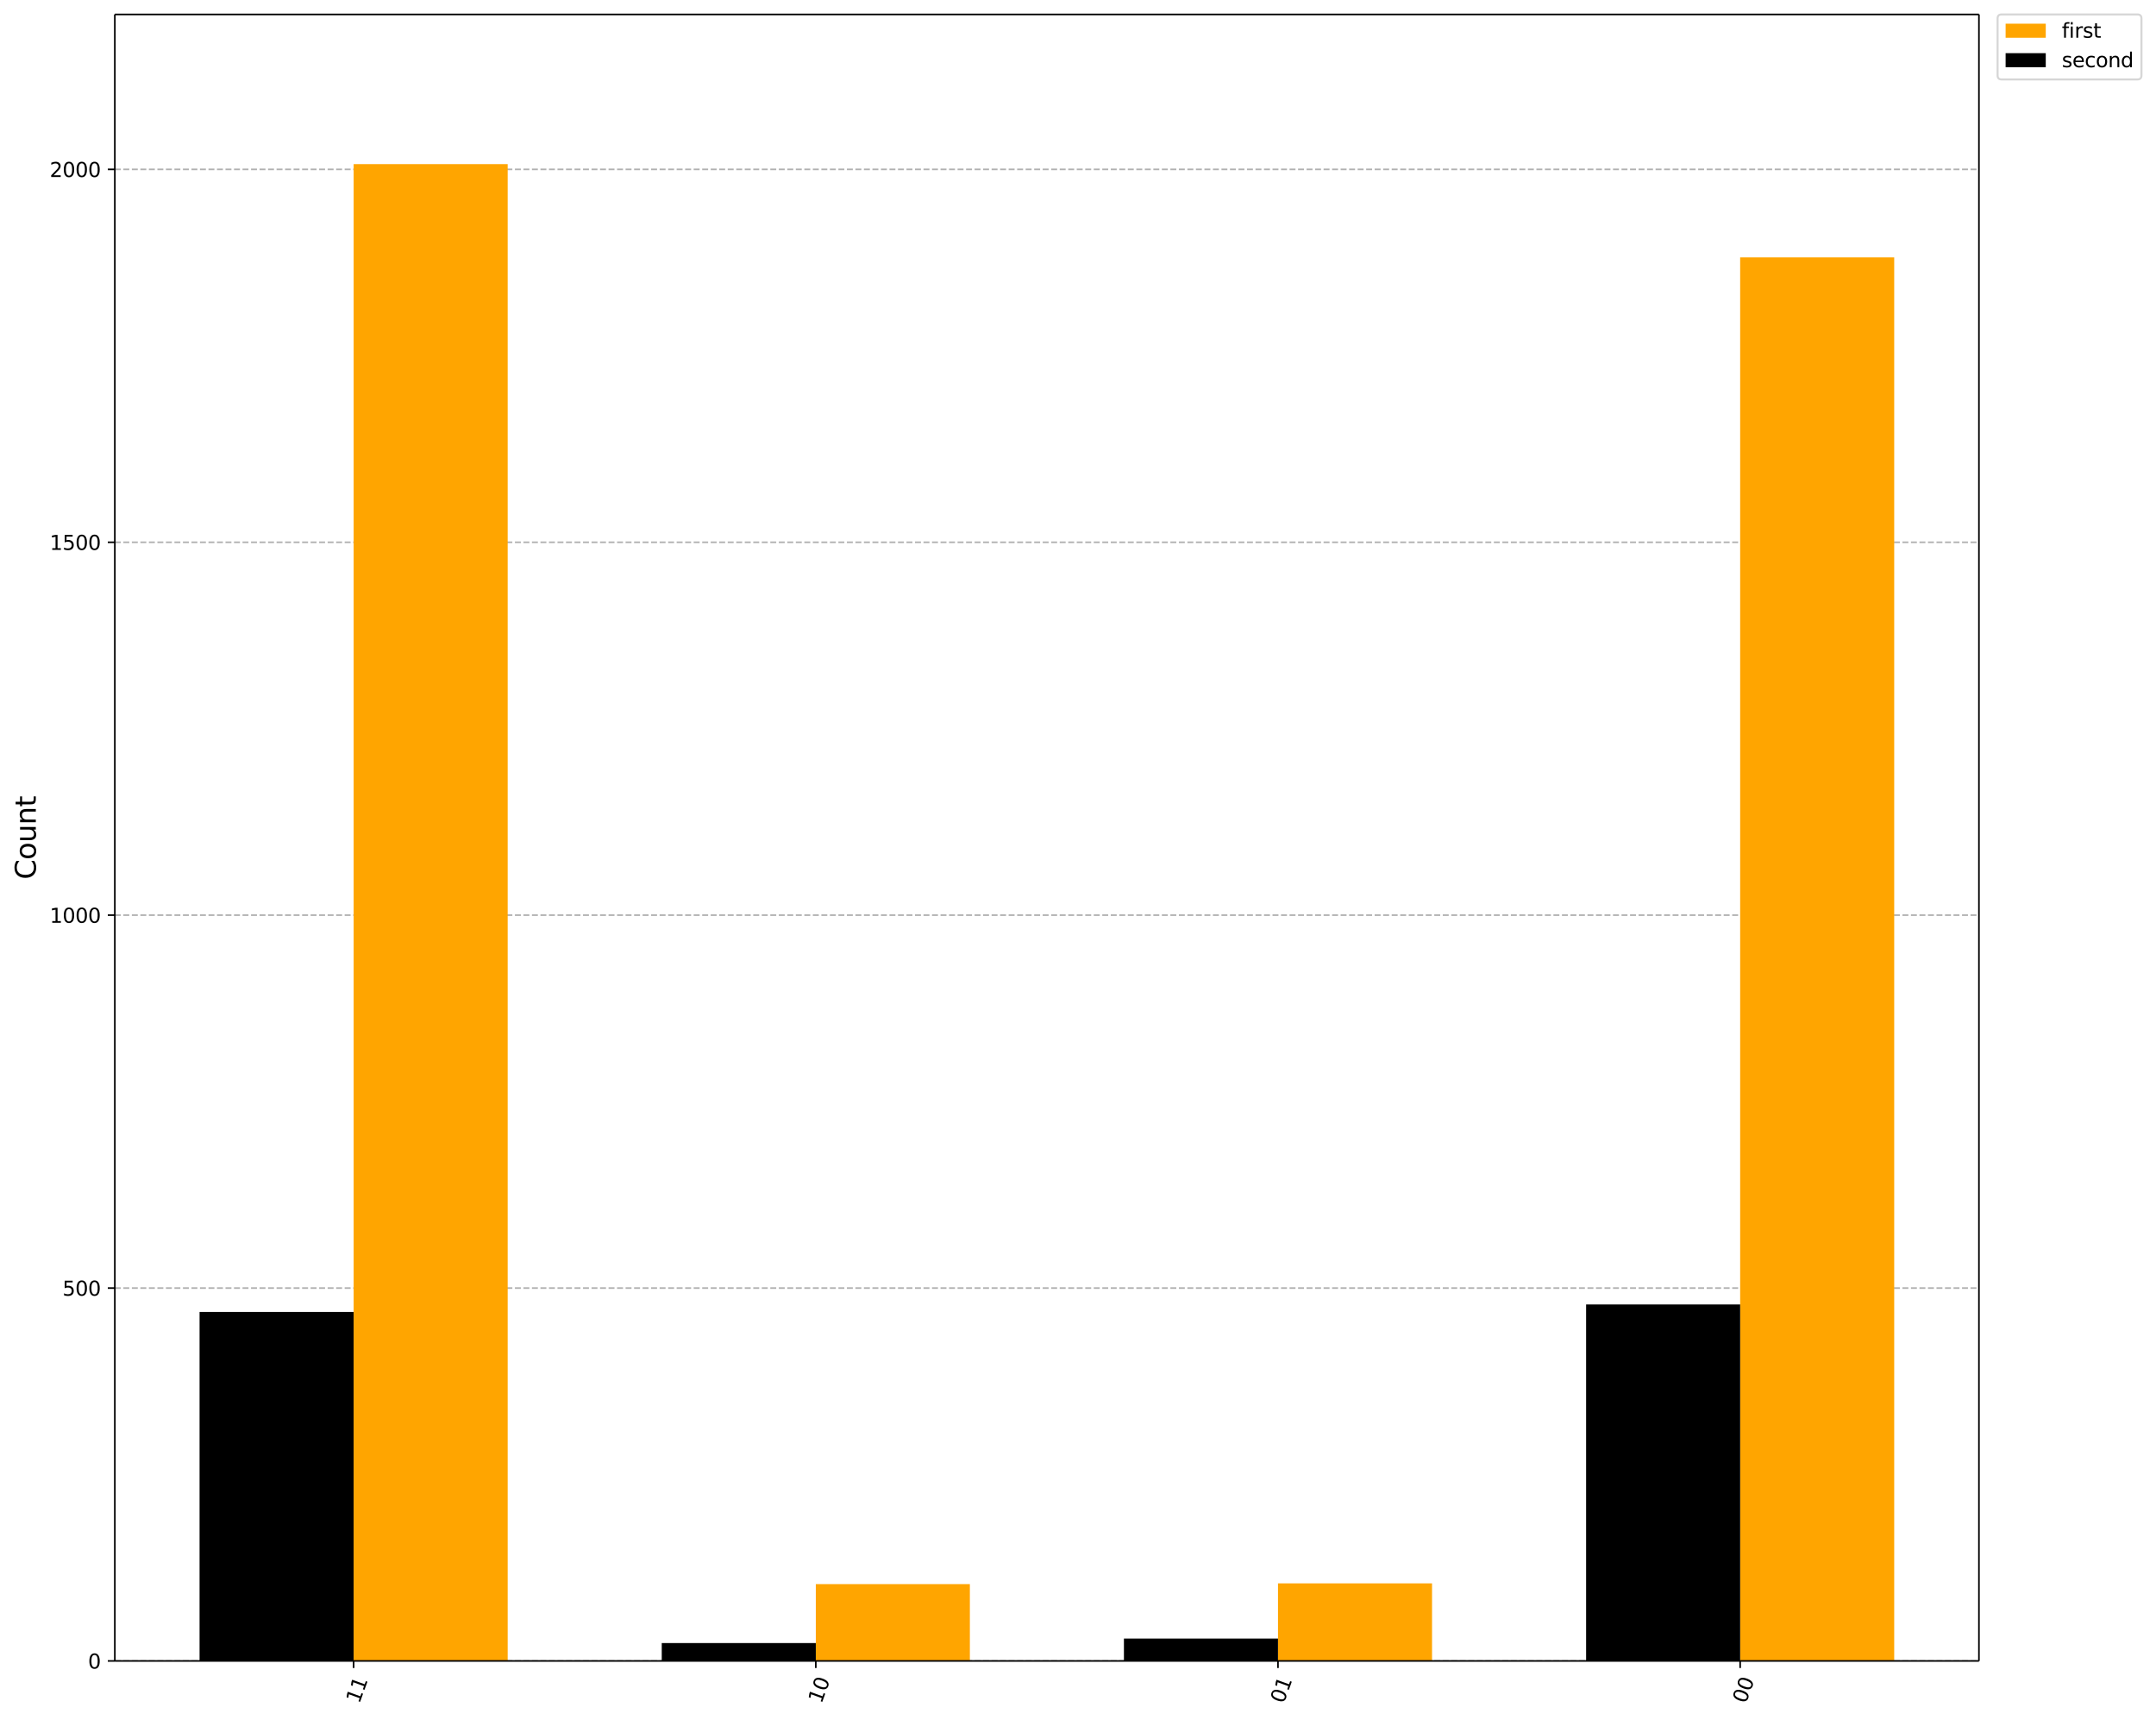 <?xml version="1.0" encoding="UTF-8"?><!DOCTYPE svg  PUBLIC '-//W3C//DTD SVG 1.1//EN'  'http://www.w3.org/Graphics/SVG/1.1/DTD/svg11.dtd'><svg width="1073.9pt" height="856.61pt" version="1.1" viewBox="0 0 1073.9 856.61" xmlns="http://www.w3.org/2000/svg" xmlns:xlink="http://www.w3.org/1999/xlink"><defs><style type="text/css">*{stroke-linejoin: round; stroke-linecap: butt}</style></defs><path d="m0 856.61h1073.9v-856.61h-1073.9z" fill="#ffffff"/><path d="m57.199 827.14h928.51v-819.94h-928.51z" fill="#ffffff"/><defs><path id="e5febe8ed97" d="m0 0v3.5" stroke="#000000" stroke-width=".8"/></defs><use x="866.768" y="827.143" stroke="#000000" stroke-width=".8" xlink:href="#e5febe8ed97"/><g transform="translate(869.56 848.7) rotate(-70) scale(.1 -.1)"><defs><path id="DejaVuSans-30" transform="scale(.016)" d="m2034 4250q-487 0-733-480-245-479-245-1442 0-959 245-1439 246-480 733-480 491 0 736 480 246 480 246 1439 0 963-246 1442-245 480-736 480zm0 500q785 0 1199-621 414-620 414-1801 0-1178-414-1799-414-620-1199-620-784 0-1198 620-414 621-414 1799 0 1181 414 1801 414 621 1198 621z"/></defs><use xlink:href="#DejaVuSans-30"/><use transform="translate(63.623)" xlink:href="#DejaVuSans-30"/></g><use x="636.559" y="827.143" stroke="#000000" stroke-width=".8" xlink:href="#e5febe8ed97"/><g transform="translate(639.35 848.7) rotate(-70) scale(.1 -.1)"><defs><path id="DejaVuSans-31" transform="scale(.016)" d="m794 531h1031v3560l-1122-225v575l1116 225h631v-4135h1031v-531h-2687v531z"/></defs><use xlink:href="#DejaVuSans-30"/><use transform="translate(63.623)" xlink:href="#DejaVuSans-31"/></g><use x="406.35" y="827.143" stroke="#000000" stroke-width=".8" xlink:href="#e5febe8ed97"/><g transform="translate(409.14 848.7) rotate(-70) scale(.1 -.1)"><use xlink:href="#DejaVuSans-31"/><use transform="translate(63.623)" xlink:href="#DejaVuSans-30"/></g><use x="176.141" y="827.143" stroke="#000000" stroke-width=".8" xlink:href="#e5febe8ed97"/><g transform="translate(178.93 848.7) rotate(-70) scale(.1 -.1)"><use xlink:href="#DejaVuSans-31"/><use transform="translate(63.623)" xlink:href="#DejaVuSans-31"/></g><path d="m57.199 827.14h928.51" clip-path="url(#6ffb139bae2)" fill="none" stroke="#b0b0b0" stroke-dasharray="2.96,1.28" stroke-width=".8"/><defs><path id="4ed74a9f9a8" d="m0 0h-3.5" stroke="#000000" stroke-width=".8"/></defs><use x="57.199" y="827.143" stroke="#000000" stroke-width=".8" xlink:href="#4ed74a9f9a8"/><g transform="translate(43.837 830.94) scale(.1 -.1)"><use xlink:href="#DejaVuSans-30"/></g><path d="m57.199 641.44h928.51" clip-path="url(#6ffb139bae2)" fill="none" stroke="#b0b0b0" stroke-dasharray="2.96,1.28" stroke-width=".8"/><use x="57.199" y="641.442" stroke="#000000" stroke-width=".8" xlink:href="#4ed74a9f9a8"/><g transform="translate(31.112 645.24) scale(.1 -.1)"><defs><path id="DejaVuSans-35" transform="scale(.016)" d="m691 4666h2478v-532h-1900v-1143q137 47 274 70 138 23 276 23 781 0 1237-428 457-428 457-1159 0-753-469-1171-469-417-1322-417-294 0-599 50-304 50-629 150v635q281-153 581-228t634-75q541 0 856 284 316 284 316 772 0 487-316 771-315 285-856 285-253 0-505-56-251-56-513-175v2344z"/></defs><use xlink:href="#DejaVuSans-35"/><use transform="translate(63.623)" xlink:href="#DejaVuSans-30"/><use transform="translate(127.25)" xlink:href="#DejaVuSans-30"/></g><path d="m57.199 455.74h928.51" clip-path="url(#6ffb139bae2)" fill="none" stroke="#b0b0b0" stroke-dasharray="2.96,1.28" stroke-width=".8"/><use x="57.199" y="455.742" stroke="#000000" stroke-width=".8" xlink:href="#4ed74a9f9a8"/><g transform="translate(24.749 459.54) scale(.1 -.1)"><use xlink:href="#DejaVuSans-31"/><use transform="translate(63.623)" xlink:href="#DejaVuSans-30"/><use transform="translate(127.25)" xlink:href="#DejaVuSans-30"/><use transform="translate(190.87)" xlink:href="#DejaVuSans-30"/></g><path d="m57.199 270.04h928.51" clip-path="url(#6ffb139bae2)" fill="none" stroke="#b0b0b0" stroke-dasharray="2.96,1.28" stroke-width=".8"/><use x="57.199" y="270.041" stroke="#000000" stroke-width=".8" xlink:href="#4ed74a9f9a8"/><g transform="translate(24.749 273.84) scale(.1 -.1)"><use xlink:href="#DejaVuSans-31"/><use transform="translate(63.623)" xlink:href="#DejaVuSans-35"/><use transform="translate(127.25)" xlink:href="#DejaVuSans-30"/><use transform="translate(190.87)" xlink:href="#DejaVuSans-30"/></g><path d="m57.199 84.34h928.51" clip-path="url(#6ffb139bae2)" fill="none" stroke="#b0b0b0" stroke-dasharray="2.96,1.28" stroke-width=".8"/><use x="57.199" y="84.34" stroke="#000000" stroke-width=".8" xlink:href="#4ed74a9f9a8"/><g transform="translate(24.749 88.139) scale(.1 -.1)"><defs><path id="DejaVuSans-32" transform="scale(.016)" d="m1228 531h2203v-531h-2962v531q359 372 979 998 621 627 780 809 303 340 423 576 121 236 121 464 0 372-261 606-261 235-680 235-297 0-627-103-329-103-704-313v638q381 153 712 231 332 78 607 78 725 0 1156-363 431-362 431-968 0-288-108-546-107-257-392-607-78-91-497-524-418-433-1181-1211z"/></defs><use xlink:href="#DejaVuSans-32"/><use transform="translate(63.623)" xlink:href="#DejaVuSans-30"/><use transform="translate(127.25)" xlink:href="#DejaVuSans-30"/><use transform="translate(190.87)" xlink:href="#DejaVuSans-30"/></g><g transform="translate(17.838 437.96) rotate(-90) scale(.14 -.14)"><defs><path id="DejaVuSans-43" transform="scale(.016)" d="m4122 4306v-665q-319 297-680 443-361 147-767 147-800 0-1225-489t-425-1414q0-922 425-1411t1225-489q406 0 767 147t680 444v-660q-331-225-702-338-370-112-782-112-1060 0-1670 648-609 649-609 1771 0 1125 609 1773 610 649 1670 649 418 0 788-111 371-111 696-333z"/><path id="DejaVuSans-6f" transform="scale(.016)" d="m1959 3097q-462 0-731-361t-269-989 267-989q268-361 733-361 460 0 728 362 269 363 269 988 0 622-269 986-268 364-728 364zm0 487q750 0 1178-488 429-487 429-1349 0-859-429-1349-428-489-1178-489-753 0-1180 489-426 490-426 1349 0 862 426 1349 427 488 1180 488z"/><path id="DejaVuSans-75" transform="scale(.016)" d="m544 1381v2119h575v-2097q0-497 193-746 194-248 582-248 465 0 735 297 271 297 271 810v1984h575v-3500h-575v538q-209-319-486-474-276-155-642-155-603 0-916 375-312 375-312 1097zm1447 2203z"/><path id="DejaVuSans-6e" transform="scale(.016)" d="m3513 2113v-2113h-575v2094q0 497-194 743-194 247-581 247-466 0-735-297-269-296-269-809v-1978h-578v3500h578v-544q207 316 486 472 280 156 646 156 603 0 912-373 310-373 310-1098z"/><path id="DejaVuSans-74" transform="scale(.016)" d="m1172 4494v-994h1184v-447h-1184v-1900q0-428 117-550t477-122h590v-481h-590q-666 0-919 248-253 249-253 905v1900h-422v447h422v994h578z"/></defs><use xlink:href="#DejaVuSans-43"/><use transform="translate(69.824)" xlink:href="#DejaVuSans-6f"/><use transform="translate(131.01)" xlink:href="#DejaVuSans-75"/><use transform="translate(194.38)" xlink:href="#DejaVuSans-6e"/><use transform="translate(257.76)" xlink:href="#DejaVuSans-74"/></g><path d="m943.5 827.14h-76.736v-698.98h76.736z" clip-path="url(#6ffb139bae2)" fill="#ffa500"/><path d="m713.3 827.14h-76.736v-38.626h76.736z" clip-path="url(#6ffb139bae2)" fill="#ffa500"/><path d="m483.09 827.14h-76.736v-38.254h76.736z" clip-path="url(#6ffb139bae2)" fill="#ffa500"/><path d="m252.88 827.14h-76.736v-745.4h76.736z" clip-path="url(#6ffb139bae2)" fill="#ffa500"/><path d="m866.77 827.14h-76.736v-177.53h76.736z" clip-path="url(#6ffb139bae2)"/><path d="m636.56 827.14h-76.736v-11.142h76.736z" clip-path="url(#6ffb139bae2)"/><path d="m406.35 827.14h-76.736v-8.914h76.736z" clip-path="url(#6ffb139bae2)"/><path d="m176.14 827.14h-76.736v-173.82h76.736z" clip-path="url(#6ffb139bae2)"/><path d="m57.199 827.14v-819.94" fill="none" stroke="#000000" stroke-linecap="square" stroke-width=".8"/><path d="m985.71 827.14v-819.94" fill="none" stroke="#000000" stroke-linecap="square" stroke-width=".8"/><path d="m57.199 827.14h928.51" fill="none" stroke="#000000" stroke-linecap="square" stroke-width=".8"/><path d="m57.199 7.2h928.51" fill="none" stroke="#000000" stroke-linecap="square" stroke-width=".8"/><path d="m996.99 39.556h67.666q2 0 2-2v-28.356q0-2-2-2h-67.666q-2 0-2 2v28.356q0 2 2 2z" fill="#ffffff" opacity=".8" stroke="#cccccc"/><path d="m998.99 18.798h20v-7h-20z" fill="#ffa500"/><g transform="translate(1027 18.798) scale(.1 -.1)"><defs><path id="DejaVuSans-66" transform="scale(.016)" d="m2375 4863v-479h-550q-309 0-430-125-120-125-120-450v-309h947v-447h-947v-3053h-578v3053h-550v447h550v244q0 584 272 851 272 268 862 268h544z"/><path id="DejaVuSans-69" transform="scale(.016)" d="m603 3500h575v-3500h-575v3500zm0 1363h575v-729h-575v729z"/><path id="DejaVuSans-72" transform="scale(.016)" d="m2631 2963q-97 56-211 82-114 27-251 27-488 0-749-317t-261-911v-1844h-578v3500h578v-544q182 319 472 473 291 155 707 155 59 0 131-8 72-7 159-23l3-590z"/><path id="DejaVuSans-73" transform="scale(.016)" d="m2834 3397v-544q-243 125-506 187-262 63-544 63-428 0-642-131t-214-394q0-200 153-314t616-217l197-44q612-131 870-370t258-667q0-488-386-773-386-284-1061-284-281 0-586 55t-642 164v594q319-166 628-249 309-82 613-82 406 0 624 139 219 139 219 392 0 234-158 359-157 125-692 241l-200 47q-534 112-772 345-237 233-237 639 0 494 350 762 350 269 994 269 318 0 599-47 282-46 519-140z"/></defs><use xlink:href="#DejaVuSans-66"/><use transform="translate(35.205)" xlink:href="#DejaVuSans-69"/><use transform="translate(62.988)" xlink:href="#DejaVuSans-72"/><use transform="translate(104.1)" xlink:href="#DejaVuSans-73"/><use transform="translate(156.2)" xlink:href="#DejaVuSans-74"/></g><path d="m998.99 33.477h20v-7h-20z"/><g transform="translate(1027 33.477) scale(.1 -.1)"><defs><path id="DejaVuSans-65" transform="scale(.016)" d="m3597 1894v-281h-2644q38-594 358-905t892-311q331 0 642 81t618 244v-544q-310-131-635-200t-659-69q-838 0-1327 487-489 488-489 1320 0 859 464 1363 464 505 1252 505 706 0 1117-455 411-454 411-1235zm-575 169q-6 471-264 752-258 282-683 282-481 0-770-272t-333-766l2050 4z"/><path id="DejaVuSans-63" transform="scale(.016)" d="m3122 3366v-538q-244 135-489 202t-495 67q-560 0-870-355-309-354-309-995t309-996q310-354 870-354 250 0 495 67t489 202v-532q-241-112-499-168-257-57-548-57-791 0-1257 497-465 497-465 1341 0 856 470 1346 471 491 1290 491 265 0 518-55 253-54 491-163z"/><path id="DejaVuSans-64" transform="scale(.016)" d="m2906 2969v1894h575v-4863h-575v525q-181-312-458-464-276-152-664-152-634 0-1033 506-398 507-398 1332t398 1331q399 506 1033 506 388 0 664-152 277-151 458-463zm-1959-1222q0-634 261-995t717-361 718 361q263 361 263 995t-263 995q-262 361-718 361t-717-361-261-995z"/></defs><use xlink:href="#DejaVuSans-73"/><use transform="translate(52.1)" xlink:href="#DejaVuSans-65"/><use transform="translate(113.62)" xlink:href="#DejaVuSans-63"/><use transform="translate(168.6)" xlink:href="#DejaVuSans-6f"/><use transform="translate(229.79)" xlink:href="#DejaVuSans-6e"/><use transform="translate(293.16)" xlink:href="#DejaVuSans-64"/></g><defs><clipPath id="6ffb139bae2"><rect x="57.199" y="7.2" width="928.51" height="819.94"/></clipPath></defs></svg>